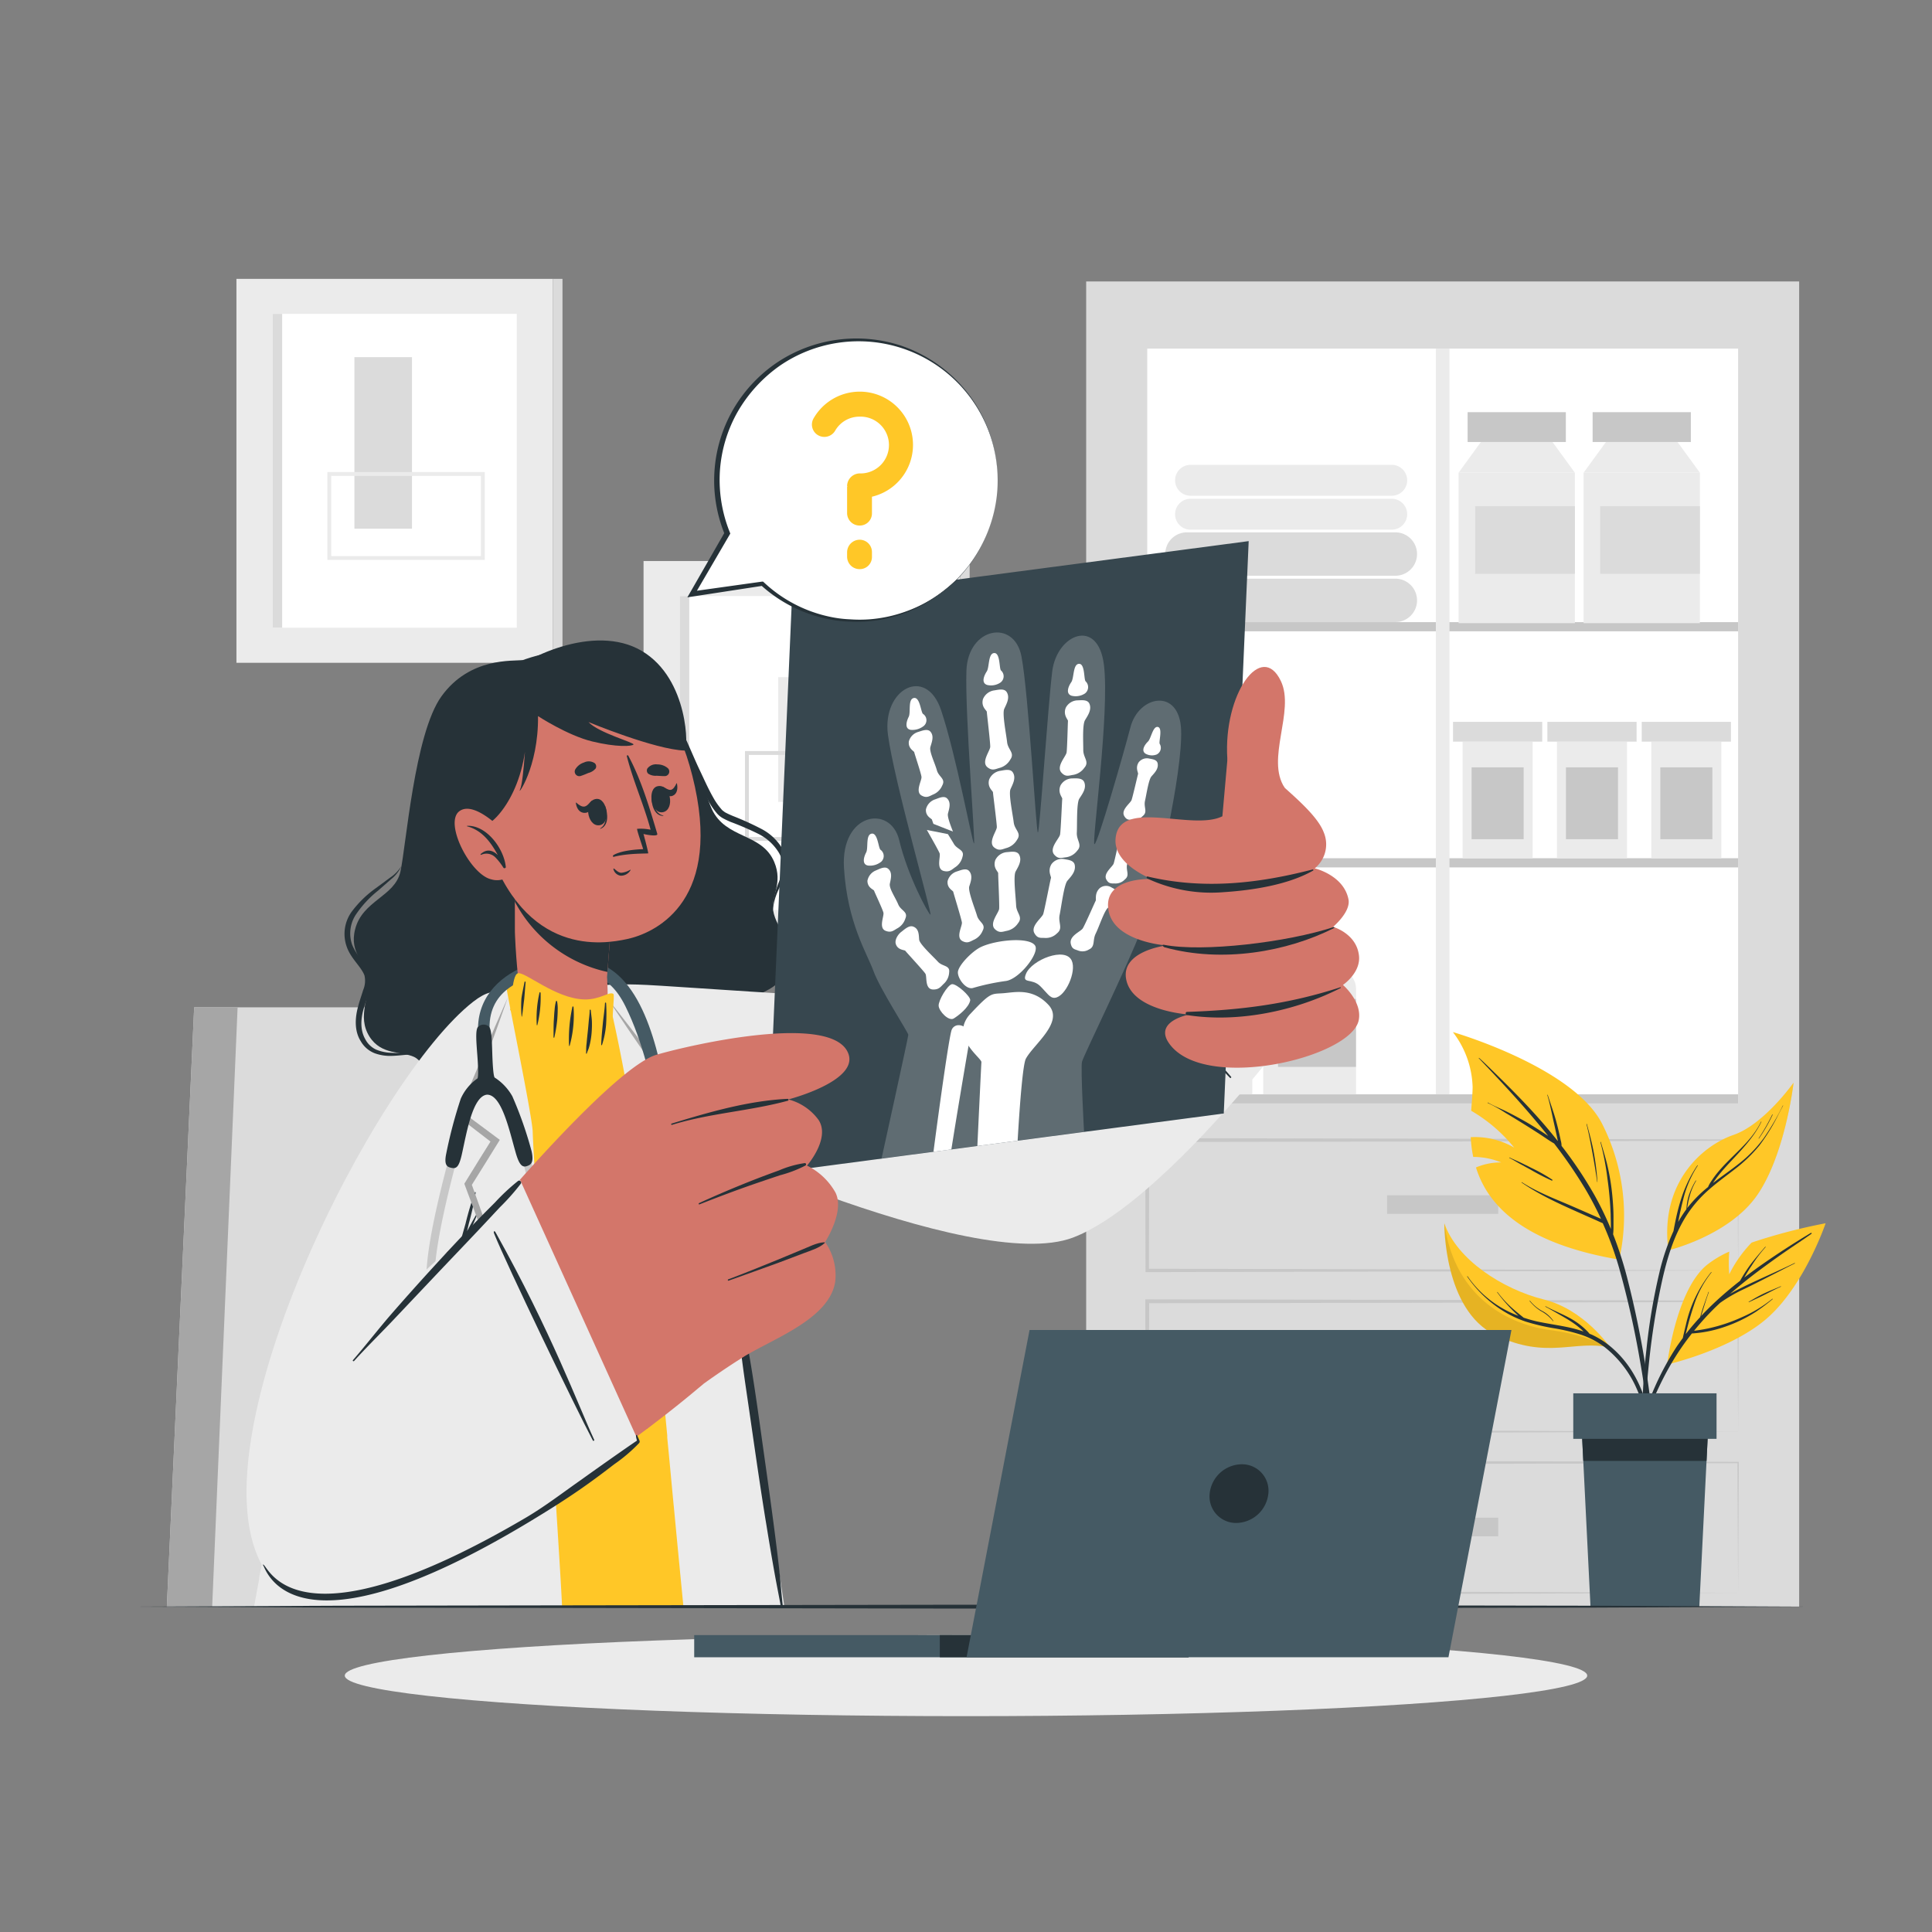 <svg xmlns="http://www.w3.org/2000/svg" viewBox="0 0 500 500"><rect x="0" y="0" width="500" height="500" fill="#808080" stroke="none"/><g id="freepik--background-complete--inject-137"><rect x="281.1" y="72.84" width="184.52" height="342.96" style="fill:#dbdbdb"></rect><rect x="296.9" y="90.22" width="152.92" height="195.36" style="fill:#fff"></rect><rect x="296.9" y="161.01" width="152.92" height="2.37" style="fill:#c7c7c7"></rect><rect x="296.9" y="222.11" width="152.92" height="2.37" style="fill:#c7c7c7"></rect><rect x="296.9" y="283.21" width="152.92" height="2.37" style="fill:#c7c7c7"></rect><rect x="371.6" y="90.22" width="3.52" height="192.99" style="fill:#ebebeb"></rect><rect x="378.53" y="191.95" width="18.12" height="30.16" transform="translate(775.17 414.05) rotate(180)" style="fill:#ebebeb"></rect><rect x="376.04" y="186.82" width="23.09" height="5.13" transform="translate(775.17 378.76) rotate(180)" style="fill:#dbdbdb"></rect><rect x="380.85" y="198.58" width="13.47" height="18.6" transform="translate(775.17 415.77) rotate(180)" style="fill:#c7c7c7"></rect><rect x="402.95" y="191.95" width="18.12" height="30.16" transform="translate(824.01 414.05) rotate(180)" style="fill:#ebebeb"></rect><rect x="400.46" y="186.82" width="23.09" height="5.13" transform="translate(824.01 378.76) rotate(180)" style="fill:#dbdbdb"></rect><rect x="405.27" y="198.58" width="13.47" height="18.6" transform="translate(824.01 415.77) rotate(180)" style="fill:#c7c7c7"></rect><rect x="427.37" y="191.95" width="18.12" height="30.16" transform="translate(872.85 414.05) rotate(180)" style="fill:#ebebeb"></rect><rect x="424.88" y="186.82" width="23.09" height="5.13" transform="translate(872.85 378.76) rotate(180)" style="fill:#dbdbdb"></rect><rect x="429.69" y="198.58" width="13.47" height="18.6" transform="translate(872.85 415.77) rotate(180)" style="fill:#c7c7c7"></rect><path d="M300.06,250.64h24a0,0,0,0,1,0,0V277.9a5.31,5.31,0,0,1-5.31,5.31h-13.4a5.31,5.31,0,0,1-5.31-5.31V250.64A0,0,0,0,1,300.06,250.64Z" transform="translate(624.13 533.85) rotate(180)" style="fill:#ebebeb"></path><rect x="305.11" y="247.42" width="13.92" height="3.32" transform="translate(624.13 498.16) rotate(180)" style="fill:#ebebeb"></rect><rect x="301.56" y="243.88" width="21.01" height="3.55" transform="translate(624.13 491.3) rotate(180)" style="fill:#dbdbdb"></rect><rect x="303.91" y="258.53" width="20.17" height="17.58" transform="translate(627.98 534.64) rotate(180)" style="fill:#c7c7c7"></rect><path d="M326.91,250.64h24a0,0,0,0,1,0,0V277.9a5.31,5.31,0,0,1-5.31,5.31h-13.4a5.31,5.31,0,0,1-5.31-5.31V250.64A0,0,0,0,1,326.91,250.64Z" transform="translate(677.83 533.85) rotate(180)" style="fill:#ebebeb"></path><rect x="331.95" y="247.42" width="13.92" height="3.32" transform="translate(677.83 498.16) rotate(180)" style="fill:#ebebeb"></rect><rect x="328.41" y="243.88" width="21.01" height="3.55" transform="translate(677.83 491.3) rotate(180)" style="fill:#dbdbdb"></rect><rect x="330.76" y="258.53" width="20.17" height="17.58" transform="translate(681.68 534.64) rotate(180)" style="fill:#c7c7c7"></rect><rect x="377.48" y="122.34" width="30.1" height="38.93" transform="translate(785.06 283.61) rotate(180)" style="fill:#ebebeb"></rect><polygon points="377.48 122.34 407.58 122.34 401.8 114.4 383.25 114.4 377.48 122.34" style="fill:#ebebeb"></polygon><rect x="379.82" y="106.68" width="25.42" height="7.72" transform="translate(785.06 221.07) rotate(180)" style="fill:#c7c7c7"></rect><rect x="381.78" y="131" width="25.8" height="17.5" transform="translate(789.35 279.5) rotate(180)" style="fill:#dbdbdb"></rect><rect x="409.83" y="122.34" width="30.1" height="38.93" transform="translate(849.76 283.61) rotate(180)" style="fill:#ebebeb"></rect><polygon points="409.83 122.34 439.93 122.34 434.15 114.4 415.61 114.4 409.83 122.34" style="fill:#ebebeb"></polygon><rect x="412.17" y="106.68" width="25.42" height="7.72" transform="translate(849.76 221.07) rotate(180)" style="fill:#c7c7c7"></rect><rect x="414.13" y="131" width="25.8" height="17.5" transform="translate(854.06 279.5) rotate(180)" style="fill:#dbdbdb"></rect><path d="M361.12,161H307.18a5.62,5.62,0,0,1-5.62-5.62h0a5.62,5.62,0,0,1,5.62-5.62h53.94a5.62,5.62,0,0,1,5.61,5.62h0A5.62,5.62,0,0,1,361.12,161Z" style="fill:#dbdbdb"></path><path d="M361.12,149H307.18a5.62,5.62,0,0,1-5.62-5.61h0a5.62,5.62,0,0,1,5.62-5.62h53.94a5.62,5.62,0,0,1,5.61,5.62h0A5.61,5.61,0,0,1,361.12,149Z" style="fill:#dbdbdb"></path><path d="M360.18,137.08H308.11a4,4,0,0,1-4-4h0a4,4,0,0,1,4-4h52.07a4,4,0,0,1,4,4h0A4,4,0,0,1,360.18,137.08Z" style="fill:#ebebeb"></path><path d="M360.18,128.3H308.11a4,4,0,0,1-4-4h0a4,4,0,0,1,4-4h52.07a4,4,0,0,1,4,4h0A4,4,0,0,1,360.18,128.3Z" style="fill:#ebebeb"></path><path d="M449.82,328.78l-76.34.28-76.58.16h-.44v-.44l-.06-33.73v-.5h.5l76.46.14,76.46.19H450v.17Zm0,0-.17-33.73.17.18-76.46.19-76.46.13.5-.5-.06,33.73-.44-.43,76.35.16Z" style="fill:#c7c7c7"></path><rect x="358.98" y="309.33" width="28.76" height="4.82" style="fill:#c7c7c7"></rect><path d="M449.82,370.5l-76.34.28-76.58.16h-.44v-.44l-.06-33.73v-.5h.5l76.46.14,76.46.19H450v.17Zm0,0-.17-33.73.17.18-76.46.19-76.46.13.5-.5-.06,33.73-.44-.43,76.35.16Z" style="fill:#c7c7c7"></path><rect x="358.98" y="351.05" width="28.76" height="4.82" style="fill:#c7c7c7"></rect><path d="M449.82,412.22l-76.34.28-76.58.16h-.44v-.44l-.06-33.73V378h.5l76.46.14,76.46.18H450v.17Zm0,0-.17-33.73.17.18-76.46.18L296.9,379l.5-.5-.06,33.73-.44-.43,76.35.16Z" style="fill:#c7c7c7"></path><rect x="358.98" y="392.77" width="28.76" height="4.82" style="fill:#c7c7c7"></rect><rect x="61.19" y="72.17" width="81.91" height="99.36" style="fill:#ebebeb"></rect><rect x="70.55" y="81.23" width="63.19" height="81.22" style="fill:#fff"></rect><rect x="70.55" y="81.23" width="2.47" height="81.22" style="fill:#dbdbdb"></rect><rect x="143.1" y="72.17" width="2.47" height="99.36" style="fill:#dbdbdb"></rect><rect x="91.72" y="92.43" width="14.9" height="44.39" style="fill:#dbdbdb"></rect><path d="M125.46,144.91H84.72V122.16h40.74Zm-39.74-1h38.74V123.16H85.72Z" style="fill:#ebebeb"></path><rect x="166.55" y="145.19" width="81.91" height="99.36" style="fill:#ebebeb"></rect><rect x="175.91" y="154.26" width="63.19" height="81.22" style="fill:#fff"></rect><rect x="175.91" y="154.26" width="2.47" height="81.22" style="fill:#dbdbdb"></rect><rect x="248.47" y="145.19" width="2.47" height="99.36" style="fill:#dbdbdb"></rect><rect x="201.39" y="175.25" width="12.77" height="32.28" style="fill:#ebebeb"></rect><path d="M228.1,217.62H192.8V194.37h35.3Zm-34.3-1h33.3V195.37H193.8Z" style="fill:#dbdbdb"></path></g><g id="freepik--Shadow--inject-137"><ellipse cx="250" cy="433.65" rx="160.77" ry="10.49" style="fill:#ebebeb"></ellipse></g><g id="freepik--Plant--inject-137"><path d="M431.46,353.14s17.07-3.87,26.43-12.49,14.58-24.07,14.58-24.07a146.73,146.73,0,0,0-19.15,5,32.65,32.65,0,0,0-5.79,8.19,38.48,38.48,0,0,1,0-5.85,25.66,25.66,0,0,0-6.08,3.69C433.65,334.43,431.46,353.14,431.46,353.14Z" style="fill:#FFC727"></path><path d="M461.81,324.09c2.33-1.61,4.7-3.16,7-4.79a.14.14,0,0,0-.15-.23c-4.39,2.63-8.73,5.44-12.93,8.38q-2.19,1.55-4.32,3.18l.3-.5c.51-.86,1-1.7,1.59-2.54a35.74,35.74,0,0,1,3.63-4.84c.05-.06,0-.14-.09-.08-1.32,1.53-2.65,3.05-3.87,4.67q-.86,1.17-1.62,2.4c-.26.42-.52.85-.77,1.29l-.25.44c-2.21,1.73-4.36,3.54-6.41,5.45q-1.9,1.77-3.67,3.66c.66-2.06,1.24-4.15,2-6.19,0-.07-.08-.1-.11,0-.74,2.13-1.56,4.27-2.13,6.47-1.31,1.41-2.56,2.87-3.74,4.4l.06-.28c.2-.81.4-1.61.61-2.41.42-1.54.87-3.08,1.39-4.59a26.73,26.73,0,0,1,4.59-8.66c.05-.06,0-.14-.08-.08a33.27,33.27,0,0,0-6.54,13.65c-.18.73-.36,1.46-.52,2.19-.09.39-.19.78-.26,1.18-.51.7-1,1.4-1.51,2.12a74.13,74.13,0,0,0-7.22,14.17,164.35,164.35,0,0,0-5.47,17.06c0,.11.14.15.17,0,3.34-10,6.75-20.12,12.47-29.05,1.21-1.89,2.51-3.7,3.9-5.46a31.76,31.76,0,0,0,8.3-1.65,36.72,36.72,0,0,0,8.32-4,51.14,51.14,0,0,0,4.26-3.22.06.06,0,1,0-.07-.09,34,34,0,0,1-7.82,4.73,42.42,42.42,0,0,1-8.62,2.89c-1.26.28-2.53.48-3.81.65a71.61,71.61,0,0,1,5-5.57c.58-.58,1.17-1.13,1.77-1.68a39.48,39.48,0,0,1,6.31-3.62c2.79-1.35,5.55-2.78,8.32-4.19,1.56-.8,3.11-1.61,4.69-2.38.06,0,0-.13-.07-.1-2.8,1.36-5.65,2.62-8.48,3.92-2.67,1.22-5.37,2.45-7.92,3.89l-.33.19c2.32-2,4.71-3.93,7.16-5.78C457.18,327.38,459.48,325.7,461.81,324.09Z" style="fill:#263238"></path><path d="M460.84,332.89c-1.39.61-2.8,1.15-4.18,1.79s-2.75,1.44-4.09,2.23a.05.05,0,0,0,.05.09c1.37-.65,2.74-1.26,4.09-1.94s2.75-1.44,4.16-2.06C460.94,333,460.91,332.86,460.84,332.89Z" style="fill:#263238"></path><path d="M376,267.1a24.38,24.38,0,0,1,5.11,14.18c0,1.53-.19,3.67-.37,6.18A40.45,40.45,0,0,1,391.87,297a20.24,20.24,0,0,0-11.25-2.7,33.24,33.24,0,0,0,.65,5.11,19.14,19.14,0,0,1,7.24,1.43,16.06,16.06,0,0,0-6.53,1.3c3,9.68,12.09,19.62,37.07,23.85a52.42,52.42,0,0,0-4.42-35.15C407.14,276.09,376,267.1,376,267.1Z" style="fill:#FFC727"></path><path d="M427.7,367.4q-.66-6.21-1.62-12.37a248.41,248.41,0,0,0-5-24.46,97.78,97.78,0,0,0-3.61-11.14,16.64,16.64,0,0,0,.1-2c0-.8,0-1.6,0-2.4,0-1.6-.09-3.19-.23-4.79a58.3,58.3,0,0,0-1.53-9.37c-.46-1.77-1-3.53-1.51-5.29a.06.06,0,0,0-.12,0A67.37,67.37,0,0,1,416,305a89.28,89.28,0,0,1,.84,9.38c0,.86.05,1.72.05,2.58,0,.36,0,.73,0,1.1a81.09,81.09,0,0,0-4.21-8.71,106.4,106.4,0,0,0-8.55-12.8,5,5,0,0,0-.21-1.39c-.11-.56-.24-1.12-.36-1.67-.26-1.15-.54-2.28-.85-3.41-.62-2.26-1.44-4.45-2.15-6.68a.06.06,0,1,0-.11,0c.66,2.21,1.1,4.5,1.6,6.76.25,1.11.5,2.23.74,3.34l.36,1.67s0,.09,0,.13q-1.51-1.91-3.09-3.77c-4.77-5.59-10-10.75-15.27-15.87-.64-.63-1.31-1.25-2-1.87-.06,0-.14,0-.08.08,5,5.25,10,10.56,14.67,16.12,1.12,1.32,2.21,2.65,3.29,4-.57-.39-1.14-.76-1.7-1.13-1.46-.95-2.93-1.88-4.44-2.73s-3.05-1.68-4.6-2.45-3.32-1.44-4.86-2.34c-.07,0-.13.08-.06.1A36.93,36.93,0,0,1,389.6,288c1.52.9,3,1.81,4.53,2.76s2.94,1.85,4.4,2.79c1.22.79,2.41,1.66,3.67,2.38a120.22,120.22,0,0,1,8,11.65,85.12,85.12,0,0,1,4.13,7.85l-.89-.39-2.29-1-4.42-1.93c-2.8-1.21-5.65-2.33-8.39-3.67a38.54,38.54,0,0,1-4.49-2.49c-.06,0-.12.06-.05.1,5.12,3.53,10.86,6,16.53,8.53l2.46,1.09c.67.29,1.35.63,2,.89a86,86,0,0,1,4.23,11.58,234.84,234.84,0,0,1,5.43,24.16c1.44,8.16,2.4,16.37,3.15,24.62.1,1,.19,2.06.31,3.09a.33.33,0,0,0,.65,0C428.56,375.75,428.13,371.56,427.7,367.4Z" style="fill:#263238"></path><path d="M412.5,298.41c-.46-2.54-1.14-5-1.82-7.51,0-.07-.13,0-.11,0,.63,2.44,1.08,4.93,1.54,7.4s.88,5.06,1.24,7.61c0,0,.07,0,.07,0A68.47,68.47,0,0,0,412.5,298.41Z" style="fill:#263238"></path><path d="M401.73,305.3a44.49,44.49,0,0,0-5.43-3.06c-.91-.47-1.83-.91-2.75-1.36s-1.94-.85-2.89-1.32c-.06,0-.12.07-.05.1.91.46,1.78,1,2.67,1.5l2.78,1.52a61.71,61.71,0,0,0,5.54,2.86A.14.14,0,0,0,401.73,305.3Z" style="fill:#263238"></path><path d="M431.77,323.57s15.79-3.77,23.05-14.37c6.93-10.12,9.16-27.38,9.34-28.89-.28,1.39-3.54,16.47-14.3,23.49C441.63,309.18,433.67,313.61,431.77,323.57Z" style="fill:#263238;opacity:0.1"></path><path d="M446.35,296.27a20.22,20.22,0,0,0-5.83,9.6s0,.05.05,0a23.66,23.66,0,0,1,5.85-9.52C446.48,296.31,446.4,296.22,446.35,296.27Z" style="fill:#263238"></path><path d="M431.77,323.57s15.79-3.77,23.05-14.37c6.93-10.12,9.16-27.38,9.34-28.89a.54.54,0,0,0,0-.11s-7.57,10.77-15.54,13.52S429.48,306,431.77,323.57Z" style="fill:#FFC727"></path><path d="M461.38,286.14a64.55,64.55,0,0,1-4.88,8.35,33.51,33.51,0,0,1-6.5,6.69c-2.15,1.7-4.42,3.25-6.59,4.92a.56.56,0,0,1,0-.08c.41-.61.84-1.19,1.29-1.77.91-1.15,1.9-2.25,2.89-3.32,2-2.13,4-4.22,5.73-6.53a24.54,24.54,0,0,0,2.53-4.08c0-.07-.08-.1-.11,0-2.56,5.34-7.68,8.76-11.33,13.27a23.62,23.62,0,0,0-1.46,2,8.46,8.46,0,0,0-.91,1.61,33.08,33.08,0,0,0-5.39,5.45,21.18,21.18,0,0,1,.64-3.07,15.41,15.41,0,0,1,1.67-4c0-.06-.06-.13-.1-.06a18.6,18.6,0,0,0-1.84,4,13.82,13.82,0,0,0-.57,3.41h0a32.33,32.33,0,0,0-2.14,3.32c.07-.34.13-.67.2-1,.31-1.57.66-3.14,1.07-4.7a28.31,28.31,0,0,1,3.8-8.9c0-.06-.06-.12-.1-.06a33.87,33.87,0,0,0-4.21,8.71c-.5,1.55-.91,3.12-1.26,4.71q-.25,1.17-.48,2.34c-.08.41-.16.82-.23,1.24a56.58,56.58,0,0,0-3.64,10.71,156.78,156.78,0,0,0-3.37,20A165.24,165.24,0,0,0,425,370.4c0,.89.06,1.78.11,2.67,0,.23.36.26.37,0,.15-3.51.25-7,.45-10.52s.52-7,.89-10.5a187.89,187.89,0,0,1,3.29-20.42c1.28-5.78,3-11.59,6.1-16.65a31.39,31.39,0,0,1,5.7-6.78c2.22-2,4.64-3.73,7-5.57a38,38,0,0,0,6.4-6.15,50.9,50.9,0,0,0,5-8.15c.37-.72.75-1.43,1.13-2.15C461.51,286.14,461.41,286.07,461.38,286.14Z" style="fill:#263238"></path><path d="M458.65,288.46a52.77,52.77,0,0,1-3.52,6.15c0,.05,0,.09.08.05a42.89,42.89,0,0,0,3.55-6.17C458.8,288.43,458.69,288.39,458.65,288.46Z" style="fill:#263238"></path><path d="M373.79,316.58S373.54,339,387,345.51s20.62,1.09,29.74,3.26h0c-.35-.54-6.86-9.9-17.22-12.47C388.82,333.63,377,325.94,373.79,316.58Z" style="fill:#FFC727"></path><path d="M373.79,316.58S373.54,339,387,345.51s20.62,1.09,29.74,3.26h0a50.64,50.64,0,0,0-15.26-4.51C393,343.24,376.79,337.72,373.79,316.58Z" style="opacity:0.1"></path><path d="M417.59,349.17a22.25,22.25,0,0,0-5.34-3.62c-.28-.14-.58-.25-.87-.37l-.45-.52c-.41-.42-.83-.82-1.27-1.2a19.31,19.31,0,0,0-2.7-1.95c-2.22-1.3-4.66-2.22-6.93-3.43a.06.06,0,1,0-.06.1c1.12.58,2.21,1.23,3.31,1.86s2.15,1.22,3.18,1.89a22.46,22.46,0,0,1,2.66,2c.24.2.46.43.69.66a35.3,35.3,0,0,0-4.54-1.21c-2.46-.5-4.94-.85-7.39-1.37a35.19,35.19,0,0,1-3.56-1c-1.12-.9-2.23-1.79-3.29-2.76a27.57,27.57,0,0,1-3.47-3.85c0-.06-.14,0-.09.06a40.55,40.55,0,0,0,5.5,6.07c-.58-.22-1.15-.45-1.72-.71a27.71,27.71,0,0,1-11.44-9.51c0-.07-.14,0-.1.06a31.49,31.49,0,0,0,9.26,8.88,28,28,0,0,0,5.85,2.77,54.34,54.34,0,0,0,7.26,1.72,49.79,49.79,0,0,1,7.12,1.69,21.4,21.4,0,0,1,6,3.14,27.88,27.88,0,0,1,8,10A50.29,50.29,0,0,1,427.64,375c0,.24.4.24.38,0C427.39,365.54,424.87,355.72,417.59,349.17Z" style="fill:#263238"></path><path d="M402,341.85a7.74,7.74,0,0,0-2.76-2.51,10.23,10.23,0,0,1-3.28-2.71c0-.06-.14,0-.1.06a11.24,11.24,0,0,0,2.9,2.6,10.09,10.09,0,0,1,3.16,2.61C402,342,402.05,341.9,402,341.85Z" style="fill:#263238"></path><polygon points="409.14 365.74 409.75 378.08 411.62 415.8 439.78 415.8 441.65 378.08 442.26 365.74 409.14 365.74" style="fill:#455a64"></polygon><polygon points="409.14 365.74 409.75 378.08 441.65 378.08 442.26 365.74 409.14 365.74" style="fill:#263238"></polygon><rect x="407.16" y="360.58" width="37.08" height="11.78" transform="translate(851.4 732.95) rotate(180)" style="fill:#455a64"></rect></g><g id="freepik--Chair--inject-137"><polygon points="43.18 415.82 176.94 415.82 150.27 260.69 50.25 260.69 43.18 415.82" style="fill:#dbdbdb"></polygon><polygon points="43.18 415.82 54.91 415.82 61.49 260.69 50.25 260.69 43.18 415.82" style="fill:#a6a6a6"></polygon></g><g id="freepik--Character--inject-137"><path d="M135.38,170.81c-2.56.36-13.77-.83-21.14,9.41-7,9.7-9.17,39-10.62,45.4s-9.81,7.43-11.71,14.86c-1.64,6.39,3,8.69,3.55,13.36.4,3.62-3.2,9.09.16,14.43,3.06,4.85,8.34,3.76,11.55,5.26s5.27,8.88,11.21,10.82,11.11-3.51,14.25-3.51,7,9.6,17.18,8.66,13.11-9.64,17.33-11.38,14.85,1.09,19.65-4.23,5.56-12.4,7.72-15,6.72-2.24,9.38-8.28-3-9.8-3.8-15c-.59-3.63,2.61-7,.29-12.52-3.19-7.6-12.51-5.88-16.15-13.68-2.85-6.12-8.88-32.77-25.08-39.2C148,165.76,135.38,170.81,135.38,170.81Z" style="fill:#263238"></path><path d="M103.91,224.08a9.11,9.11,0,0,1-2.7,3.46l-3.31,2.91a27.71,27.71,0,0,0-5.83,6.29,8.85,8.85,0,0,0-.92,7.79,13.55,13.55,0,0,0,2.18,3.53,15.63,15.63,0,0,1,2.57,3.86,7.62,7.62,0,0,1-.37,4.82c-.47,1.43-1,2.79-1.37,4.16-.8,2.71-1,5.6.35,8a6,6,0,0,0,2.82,2.73,11.16,11.16,0,0,0,4.1.84c1.44.09,2.9,0,4.38,0a7.45,7.45,0,0,1,4.28.93,7.74,7.74,0,0,0-4.26-.48c-1.46.11-2.92.3-4.41.34a11.68,11.68,0,0,1-4.5-.7,7.12,7.12,0,0,1-3.54-3.07c-1.75-2.73-1.48-6.22-.69-9.05.38-1.46.89-2.86,1.3-4.23a6.12,6.12,0,0,0,.33-3.78c-.9-2.33-3.56-4.4-4.59-7.43a9.84,9.84,0,0,1,1.25-9,28,28,0,0,1,6.41-6.23l3.54-2.62A9.86,9.86,0,0,0,103.91,224.08Z" style="fill:#263238"></path><path d="M174.22,185.12c2.84,4.46,4.62,9.46,6.86,14.18,1.13,2.36,2.17,4.76,3.45,7a17.32,17.32,0,0,0,2.13,3.08,2.48,2.48,0,0,0,.61.57,3.11,3.11,0,0,0,.71.45c.55.29,1.14.54,1.73.79a76,76,0,0,1,7.24,3.28,13.52,13.52,0,0,1,5.83,5.72,8.28,8.28,0,0,1,.85,4.1,10.64,10.64,0,0,1-1.16,3.92c-1.2,2.35-2.33,4.7-2.38,7.38-.35-2.66.69-5.3,1.63-7.7a10,10,0,0,0,.85-3.64,7.14,7.14,0,0,0-.94-3.47,13,13,0,0,0-5.42-5,76.33,76.33,0,0,0-7.16-3.08c-.61-.27-1.22-.55-1.83-.87a5.87,5.87,0,0,1-1.74-1.4A18.51,18.51,0,0,1,183.2,207a63.36,63.36,0,0,1-3.3-7.23l-2.79-7.38A64.93,64.93,0,0,0,174.22,185.12Z" style="fill:#263238"></path><path d="M197,257.07c-1.11,1.52-1.24,3.48-1.64,5.29s-.76,3.69-1.23,5.53a28,28,0,0,1-1.92,5.44A12.4,12.4,0,0,1,188.5,278c-3.56,2.32-7.81,2.09-11.49,1.46-1.87-.33-3.7-.76-5.54-1a11.67,11.67,0,0,0-5.51.08,10.81,10.81,0,0,1,5.6-.9c1.9.13,3.77.41,5.62.58,3.64.35,7.52.37,10.36-1.56a11.14,11.14,0,0,0,3.26-4,34.08,34.08,0,0,0,2.1-5.08c.61-1.76,1.12-3.57,1.66-5.37.3-.9.6-1.8.94-2.69A5.39,5.39,0,0,1,197,257.07Z" style="fill:#263238"></path><path d="M170.08,285.67c21.58,10.63,96.27,40.53,117.14,28.67,13.69-7.78,56-53.74,54.16-71.85-.8-7.88-36.5-35.92-41.49-29.07s-37.74,45-43.48,47.78-75.18-6-96.71-4.32C122.59,259.74,158.46,280,170.08,285.67Z" style="fill:#d3766a"></path><path d="M283.73,223.58l45.78,49.15s-30.71,39.57-51.84,47.56C252,330,171.48,292.57,159,285.75c-20.41-11.19-27-22.78-15.65-28.05,4.38-2.08,11.49-3.18,21.57-2.9,10.53.26,74.32,5.79,90.8,3.15C265,256.47,283.73,223.58,283.73,223.58Z" style="fill:#ebebeb"></path><path d="M318.32,278.94c-7-7.06-34.51-37-40-43.87-.38-.47-.17-.83.29-.39,21.44,20.66,33.5,36.7,40,44C318.75,278.83,318.49,279.12,318.32,278.94Z" style="fill:#263238"></path><path d="M202.09,415.8s-131.34,0-131.89,0c0,0,.4-3.08,1.17-7.08,0-.14,0-.27.08-.41s0-.05,0-.08c.11-.58.23-1.19.35-1.84.44-2.23,1-4.83,1.55-7.76,2.09-10.26,5.15-24.45,9-39.91.4-1.63.82-3.27,1.24-4.92.86-3.37,1.76-6.79,2.69-10.23.15-.53.29-1.06.44-1.59,0-.16.09-.32.13-.48.15-.53.29-1.06.44-1.6,6.43-23.18,14.36-46.81,23.23-62.85a67.87,67.87,0,0,1,9-13,43.38,43.38,0,0,1,4.79-4.51c.47-.37.93-.73,1.39-1.07s1-.68,1.43-1a31.41,31.41,0,0,1,4-2.27,26.3,26.3,0,0,1,3.07-1.24c.75-.26,1.5-.47,2.24-.65a24.08,24.08,0,0,1,16.76,1.91,28.41,28.41,0,0,1,3.29,2c.25.18.5.36.74.55h0a29.67,29.67,0,0,1,3.24,2.84l0,0,.3.32v0c.57.65,1.59,1.92,2.93,3.66,1.74,2.25,4,5.31,6.61,8.86q1.38,1.89,2.84,3.95l.26.37c.28.38.55.77.82,1.16,1.58,2.23,3.2,4.58,4.82,7,1.23,1.81,2.46,3.66,3.67,5.52,1.65,2.52,3.26,5.06,4.79,7.57a123.46,123.46,0,0,1,9.07,17.26,33.29,33.29,0,0,1,1.36,4.11,3.24,3.24,0,0,1,.09.4c0,.12.06.25.09.37a29,29,0,0,1,.57,5.86h0a39,39,0,0,1-.83,7.79l-.09.45A59.35,59.35,0,0,1,192.94,349a.25.25,0,0,0,0,.07l-.35.69c-.37.69-.59,1.07-.59,1.07l0,.13.2,1.35,2.48,17,3.63,25Z" style="fill:#FFC727"></path><path d="M65.75,415.8c.44-2.4.88-4.8,1.33-7.17,0-.06,0-.13,0-.19l0-.17c.11-.59.22-1.18.34-1.77C70.2,392.24,73,378.57,76,366.05h0c.35-1.53.71-3.05,1.07-4.54,1.33-5.51,2.67-10.77,4-15.73.06-.2.11-.4.17-.6.11-.41.22-.82.34-1.22.17-.64.35-1.27.53-1.89,1.74-6.11,3.5-11.71,5.27-16.69,8.25-23.17,16-38.71,22.58-49.12,5.08-8,9.5-13,13-16.11a33.08,33.08,0,0,1,3.1-2.49l.25-.17c3.11-2.14,4.87-2.37,4.87-2.37v.08c0,.14,0,.45,0,.93,0,1,6.59,32.87,6.68,36.76.2,8.64,7.5,116.6,7.59,122.92C145.45,415.82,65.75,415.8,65.75,415.8Z" style="fill:#ebebeb"></path><path d="M203,415.8H176.85c0-.07,0-.15,0-.22-.85-8.71-1.68-17.34-2.48-25.81-.06-.54-.11-1.07-.16-1.61-.52-5.44-1-10.82-1.53-16.09,0-.19,0-.38,0-.57-.68-7.15-1.34-14.12-2-20.86q0-.31-.06-.63c-.68-7.22-1.33-14.16-1.94-20.76,0-.14,0-.27,0-.41l0-.36c-.59-6.28-1.26-12.27-2-17.92-1.06-8.35-2.2-15.95-3.32-22.62q-.48-2.88-.95-5.52c-.06-.33-.12-.65-.17-1-2.14-11.89-4-19.91-4.67-22.67h0c-.11-.47-.19-.78-.23-.94a.84.84,0,0,1,0-.1v0h0a14.35,14.35,0,0,1,3.24,2.86l0,0,.3.32v0c.82.89,1.72,1.93,2.71,3.11,2,2.34,4.2,5.21,6.59,8.43q1.76,2.36,3.59,4.92l.32.44.86,1.22c2.52,3.57,5.09,7.37,7.57,11.19l.92,1.45c1.61,2.51,3.16,5,4.62,7.49a118.88,118.88,0,0,1,8.7,17.11,31.2,31.2,0,0,1,1.29,4.08,3.24,3.24,0,0,1,.09.4c0,.22.09.43.13.64a36.62,36.62,0,0,1,.53,5.59h0a39.62,39.62,0,0,1-.62,7.82h0c0,.2-.07.4-.1.59A43.5,43.5,0,0,1,192.94,349a.25.25,0,0,0,0,.07l-.37.58,0,.11.21,1.33.19,1.22,2.56,16.15,6.32,39.77Z" style="fill:#ebebeb"></path><path d="M202.61,415.8h-.52c-.53-2.91-1.12-5.8-1.64-8.71-.76-4.25-1.47-8.5-2.16-12.77-.06-.34-.11-.69-.17-1-1.28-7.93-2.43-15.88-3.58-23.83l-.6-4.15c-.62-4.33-1.29-8.67-1.85-13-.06-.45-.12-.91-.17-1.36l-.18-1.49c-.06-.58,2.32-4.35,3-5.79a37.69,37.69,0,0,0,2.3-6.07c.23-.81.44-1.63.6-2.46a3.4,3.4,0,0,0,.07-.34,33.29,33.29,0,0,0,.44-10.25,37.43,37.43,0,0,0-2-8.4c-2-5.66-5.16-10.94-8.33-16l-.87-1.38c-1.59-2.53-3.2-5.05-4.8-7.57-1.06-1.68-2.11-3.36-3.15-5.06a.14.14,0,0,1,.09-.2.1.1,0,0,1,.13,0q1.62,2.13,3.23,4.29l1.14,1.54q2.14,2.93,4.27,5.86c-.73-1.64-1.45-3.29-2.13-5-.2-.46-.38-.93-.57-1.4-.1-.24.25-.45.36-.2.3.62.59,1.25.87,1.88,1,2.15,1.88,4.33,2.78,6.51l.21.3a81.61,81.61,0,0,1,6.5,10.8,47.14,47.14,0,0,1,2.54,6.3A36.74,36.74,0,0,1,199.83,335c-.1.59-.23,1.18-.37,1.77a.74.74,0,0,1,0,.14,33,33,0,0,1-2.58,7c-.78,1.55-3.29,4.91-3.29,5l.42,2.39c.05.28.09.57.14.85.85,5,1.59,10.09,2.31,15.14.44,3.12.87,6.24,1.31,9.35,1.31,9.36,2.64,18.71,3.73,28.1.13,1.13.25,2.26.37,3.39C202.09,410.75,202.33,413.28,202.61,415.8Z" style="fill:#263238"></path><path d="M157.48,258.76q4.64,7,9.42,13.95c3.22,4.59,6.37,9.24,9.64,13.79l.07-1.09-7.87,8.25-.65.68.69.67c3.31,3.21,6.69,6.36,10.05,9.52l-.28-.82c-1.22,8.55-2.53,17.08-3.62,25.65s-2.23,17.13-3.18,25.72c1.63-8.49,3.12-17,4.54-25.51s2.76-17.05,4.11-25.58l.08-.48-.36-.34c-3.33-3.19-6.64-6.4-10-9.55l0,1.35,7.72-8.39.48-.52-.41-.57c-3.31-4.53-6.75-9-10.12-13.44S161,263.16,157.48,258.76Z" style="fill:#a6a6a6"></path><path d="M106.1,279.86c-32.75,46.27-53.3,115.27-33.19,128,13.36,8.44,41.07-68,40.13-67.62-2,.82,5.25-25.44,14.24-57.3C137.31,247.38,124.81,253.41,106.1,279.86Z" style="fill:#d3766a"></path><path d="M122.47,259.24C97.13,279,50.36,371.35,67.48,404.46c13.88,26.84,49.14-64.54,48.24-65.62s8.85-36.22,12.83-50.52S136,248.73,122.47,259.24Z" style="fill:#ebebeb"></path><path d="M123.72,313.52c-.85,1.47-1.69,2.93-2.48,4.44-.14.28-.27.57-.41.85.18-.75.35-1.5.53-2.25a77.59,77.59,0,0,0,1.75-7.94.11.11,0,0,0-.21-.05,79.71,79.71,0,0,0-2.42,8.11c-.75,2.65-1.51,5.3-2.2,8s-1.43,5.34-2.08,8a59,59,0,0,0-1.64,8,.14.14,0,0,0,.26.06,59,59,0,0,0,2.53-8.07c.72-2.66,1.38-5.34,2.07-8,.29-1.11.56-2.24.83-3.36l.42-.79c.4-.72.76-1.47,1.11-2.21.72-1.55,1.38-3.11,2-4.69C123.83,313.52,123.75,313.48,123.72,313.52Z" style="fill:#263238"></path><path d="M131.44,258.11q-2.7,7.75-5.56,15.45c-1.93,5.11-3.78,10.26-5.78,15.34l-.29-1,8.81,6.55.73.54-.48.79c-2.31,3.78-4.68,7.51-7,11.25l.08-.86c2.88,8.12,5.85,16.21,8.62,24.38s5.6,16.32,8.25,24.53q-4.86-12-9.43-24.07c-3.12-8-6-16.13-9.06-24.21l-.16-.45.25-.41c2.32-3.76,4.63-7.54,7-11.27l.25,1.33-8.71-6.71-.54-.42.25-.63c2-5.07,4.2-10.07,6.29-15.1S129.22,263.08,131.44,258.11Z" style="fill:#a6a6a6"></path><path d="M126.73,267c-.69-10.32,7.74-14,15.47-15,9.17-1.24,15.27-.46,19.66,8.43,4.62,9.37,7,20.25,8.84,30.51.34,1.91,3.33,1.44,3-.48-2.08-11.82-5.06-33.86-16.82-40.3-10.82-5.92-34.29-.13-33.13,17.37.13,1.94,3.11,1.45,3-.48Z" style="fill:#455a64"></path><path d="M180,295.2a6.94,6.94,0,1,1-7.95-5.75A6.95,6.95,0,0,1,180,295.2Z" style="fill:#263238"></path><path d="M177.22,295.64a4.18,4.18,0,1,1-4.78-3.47A4.18,4.18,0,0,1,177.22,295.64Z" style="fill:#ebebeb"></path><path d="M137.16,299.38c7.59,29,6.4,36.11,4,39.44a19.21,19.21,0,0,1-6.82,5.49l-.87-1.92.44,1-.44-1a17.43,17.43,0,0,0,6-4.8c1.75-2.41,3.2-8.94-4.31-37.67Z" style="fill:#c7c7c7"></path><rect x="131.3" y="339.86" width="4.49" height="7.29" rx="1.11" transform="translate(-102.8 626.29) rotate(-118.87)" style="fill:#263238"></rect><path d="M118.23,300.07c-5.8,21.86-7.21,33.82-4.45,37.66a17.13,17.13,0,0,0,6,4.82l-.88,1.92a19.36,19.36,0,0,1-6.8-5.51c-3.29-4.57-2.1-16,4.12-39.43Z" style="fill:#c7c7c7"></path><path d="M118.53,340h2.26a1.11,1.11,0,0,1,1.11,1.11v5.07a1.12,1.12,0,0,1-1.12,1.12h-2.26a1.11,1.11,0,0,1-1.11-1.11v-5.07A1.11,1.11,0,0,1,118.53,340Z" transform="translate(-238.86 281.29) rotate(-60.93)" style="fill:#263238"></path><path d="M115.47,298.62a120,120,0,0,1,3.78-14.29,12.65,12.65,0,0,1,4.23-5.17c.42,0,.25-3.73,0-6.74-.19-2.65-.46-5.74.17-6.59a2.07,2.07,0,0,1,2.89-.14c.73.78.76,3.88.85,6.54.09,3,.29,6.7.71,6.69a13.81,13.81,0,0,1,4.49,4.79,99.11,99.11,0,0,1,5,14.28c.67,3.11-.35,3.49-1.24,3.8-1.26.43-2.06-.44-3-3.88-1.56-5.45-3.52-14.63-7.31-14.61h0c-3.77.37-5.31,10.09-6.53,15.5-.77,3.39-1.48,3.72-2.78,3.42C115.8,302,114.86,301.62,115.47,298.62Z" style="fill:#263238"></path><polygon points="204.92 155.63 198.48 303.76 316.71 288.17 323.16 140.04 204.92 155.63" style="fill:#37474f"></polygon><path d="M218.42,224.6c.87,14.31,6,22.17,7.65,26.75s9,15.88,9,16.46-6.92,32-6.92,32l52.4-6.91s-.92-16.54-.53-18.12,11.66-24.49,15.46-34.44,10.65-40.59,10.19-51.49-11-8.94-13.13-.58c-1.72,6.62-8.54,30.38-9.3,30.2s4-34.11,2.45-46.44-12.21-7.91-13.38,1.76-3.25,41.74-3.71,41.66-2.39-35.87-4.25-45.59-13.83-7.58-14.24,3.69,2.41,45.08,1.95,44.76-4.6-22.85-8.5-34.5-15.33-5.47-13.76,6.36,11.52,46.65,11,46.54-5.88-10-8.09-19.28S217.54,210.28,218.42,224.6Z" style="fill:#fff;opacity:0.2"></path><path d="M245.64,251.63c.25-1.86-1.75-1.46-2.91-2.74s-4.74-4.54-4.85-5.7,0-2.83-1.55-3.39c-1.09-.41-2.29.78-3.09,1.38s-1.73,2-1.42,3.08c.49,1.68,2.32,1.55,2.48,1.81s4.72,5.17,5.19,5.92-.21,4,1.95,4.09c1.47.05,1.93-.6,2.73-1.41A4.25,4.25,0,0,0,245.64,251.63Z" style="fill:#fff"></path><path d="M254.32,240.84c.91-1.74-1-2.15-1.47-3.88-.57-1.91-2.38-6.38-2-7.57s1-2.82-.07-4c-.78-.83-2.25-.13-3.17.15a3.53,3.53,0,0,0-2.37,2.49c-.21,1.85,1.41,2.45,1.46,2.77s2.12,7,2.24,7.93-1.68,3.9.15,4.83c1.24.64,1.88.18,2.87-.31A4.39,4.39,0,0,0,254.32,240.84Z" style="fill:#fff"></path><path d="M263.47,238.92c1.34-1.65-.42-2.58-.5-4.6-.09-2.23-.77-7.57-.13-8.77s1.72-2.79.93-4.33c-.57-1.12-2.21-.75-3.19-.69a3.65,3.65,0,0,0-3,2.07c-.68,2,.79,3,.75,3.4s.36,8.17.25,9.21-2.66,3.79-1.07,5.28c1.08,1,1.83.69,2.94.43A4.53,4.53,0,0,0,263.47,238.92Z" style="fill:#fff"></path><path d="M239.63,209.48c-.13,1.84,1.53,2.37,1.58,2.68,0,.07.15.47.35,1.05l5.07,2c-.74-1.86-1.49-3.89-1.3-4.65.29-1.2.91-2.84-.24-3.94-.82-.79-2.27,0-3.18.29A3.56,3.56,0,0,0,239.63,209.48Z" style="fill:#fff"></path><path d="M244.25,225.41c1.39.33,1.94-.23,2.85-.9a4.44,4.44,0,0,0,2-2.79c.58-1.84-1.4-1.84-2.26-3.36-.35-.62-.93-1.53-1.52-2.49l-5.45-1.08c1,1.77,3.08,5.41,3.31,6.07C243.46,221.72,242.22,224.9,244.25,225.41Z" style="fill:#fff"></path><path d="M263.22,217.32c1.23-1.73-.63-2.5-.87-4.48-.26-2.18-1.37-7.37-.83-8.61s1.52-2.88.6-4.33c-.66-1.05-2.29-.55-3.28-.41a3.73,3.73,0,0,0-2.86,2.29c-.52,2,1,2.92,1,3.27s1,8,1,9-2.38,3.95-.66,5.29c1.18.91,1.91.52,3,.17A4.62,4.62,0,0,0,263.22,217.32Z" style="fill:#fff"></path><path d="M243.86,203.26c.94-1.73-.92-2.17-1.4-3.92-.54-1.93-2-4.82-1.68-6s1.06-2.81,0-4c-.77-.85-2.25-.18-3.16.09a3.5,3.5,0,0,0-2.41,2.45c-.24,1.86,1.36,2.49,1.4,2.81s1.77,5.44,1.87,6.37-1.74,3.89.07,4.85c1.23.66,1.87.21,2.86-.26A4.34,4.34,0,0,0,243.86,203.26Z" style="fill:#fff"></path><path d="M261.46,196.58c1.24-1.72-.6-2.52-.82-4.5-.25-2.19-1.3-7.39-.74-8.63s1.54-2.87.64-4.33c-.66-1.06-2.29-.58-3.28-.44a3.7,3.7,0,0,0-2.87,2.26c-.55,2,1,2.93,1,3.29s.92,8,.88,9.05-2.41,3.93-.71,5.29c1.17.93,1.9.54,3,.2A4.55,4.55,0,0,0,261.46,196.58Z" style="fill:#fff"></path><path d="M273.56,241.54c1.63-1.31.25-2.71.67-4.76.46-2.25,1.14-7.79,2-8.83s2.25-2.35,1.91-4.1c-.25-1.27-1.85-1.33-2.77-1.52a3.33,3.33,0,0,0-3.24,1.3c-1.1,1.79,0,3.26-.14,3.61s-1.67,8.29-2,9.3-3.36,3.12-2.27,5c.75,1.31,1.51,1.17,2.6,1.19A4.05,4.05,0,0,0,273.56,241.54Z" style="fill:#fff"></path><path d="M278.76,220.18c1.45-1.53-.18-2.63-.08-4.67.11-2.24-.09-7.66.64-8.81s1.92-2.63,1.29-4.25c-.46-1.18-2.09-1-3.05-1a3.52,3.52,0,0,0-3.09,1.8c-.83,1.9.5,3.12.44,3.48s-.37,8.22-.57,9.26-2.91,3.55-1.5,5.2c1,1.13,1.72.86,2.82.7A4.32,4.32,0,0,0,278.76,220.18Z" style="fill:#fff"></path><path d="M280.61,198.72c1.41-1.58-.28-2.61-.26-4.63,0-2.23-.24-6.54.45-7.71s1.82-2.7,1.13-4.28c-.51-1.14-2.14-.86-3.11-.85a3.55,3.55,0,0,0-3,1.91c-.76,1.92.62,3.08.57,3.43s-.19,7.13-.36,8.16-2.79,3.65-1.3,5.23c1,1.08,1.76.78,2.86.58A4.4,4.4,0,0,0,280.61,198.72Z" style="fill:#fff"></path><path d="M281.83,245.72c1.66-.74.88-2.36,1.73-4.09.94-1.91,2.27-6.06,3.25-6.76s2.41-1.52,2.57-3.18c.12-1.21-1.16-1.69-1.86-2.1a2.59,2.59,0,0,0-2.95.3c-1.34,1.32-.83,2.93-1,3.21s-2.82,6.36-3.36,7.18-3.5,1.91-3.1,3.92c.28,1.37.94,1.45,1.81,1.76A3.14,3.14,0,0,0,281.83,245.72Z" style="fill:#fff"></path><path d="M291.12,227.59c1.35-1.07.22-2.22.57-3.91.39-1.85.75-5.06,1.48-5.91s1.86-1.93,1.59-3.37c-.2-1.05-1.51-1.1-2.27-1.26a2.73,2.73,0,0,0-2.67,1.06c-.91,1.47,0,2.68-.13,3s-1.19,5.47-1.48,6.3-2.77,2.56-1.88,4.14c.6,1.07,1.23,1,2.12,1A3.29,3.29,0,0,0,291.12,227.59Z" style="fill:#fff"></path><path d="M295.73,211.2c1.35-1.06.23-2.22.59-3.91.41-1.85.94-5.5,1.67-6.35s1.88-1.91,1.61-3.36c-.19-1.05-1.5-1.11-2.25-1.28a2.69,2.69,0,0,0-2.67,1c-.92,1.46-.05,2.68-.15,3s-1.38,5.9-1.68,6.74-2.79,2.53-1.91,4.12c.6,1.08,1.23,1,2.12,1A3.31,3.31,0,0,0,295.73,211.2Z" style="fill:#fff"></path><path d="M234.31,237.71c.76-1.8-1.17-2-1.85-3.66-.76-1.81-2.4-4.14-2.17-5.34s.77-2.86-.44-3.88c-.87-.74-2.29.08-3.19.45a3.57,3.57,0,0,0-2.17,2.67c0,1.84,1.66,2.27,1.73,2.57s2.2,4.78,2.41,5.68-1.33,4,.6,4.71c1.32.5,1.92,0,2.88-.59A4.4,4.4,0,0,0,234.31,237.71Z" style="fill:#fff"></path><path d="M273,258.23c2.75-.27,5.65-6.76,4.37-9.61-1.64-3.69-10.37-.21-11.84,3.39-1.13,2.78,1.48,1,3.72,3.24C270.91,256.89,271.71,258.37,273,258.23Z" style="fill:#fff"></path><path d="M267.9,244.75c-1.4-2.32-10-1.55-14,.32-2.34,1.09-6,4.88-6,6.59s2.18,4.63,4,4a58.71,58.71,0,0,1,8.25-1.76C263.66,253.6,269.07,246.71,267.9,244.75Z" style="fill:#fff"></path><path d="M299.35,195.26a1.93,1.93,0,0,0,.79-2.73c-.32-.5.83-4.11-.48-4.39s-1.75,3-2.57,3.78-1.85,2.35-.63,3.13A3.37,3.37,0,0,0,299.35,195.26Z" style="fill:#fff"></path><path d="M280.77,179.48a2.06,2.06,0,0,0,.2-3.14c-.51-.44-.13-4.61-1.73-4.54s-1.24,3.66-2,4.75-1.52,3,.1,3.51A4.39,4.39,0,0,0,280.77,179.48Z" style="fill:#fff"></path><path d="M258.89,176.66a2,2,0,0,0,.18-3.13c-.51-.43-.16-4.6-1.77-4.52s-1.21,3.66-1.93,4.76-1.5,3,.12,3.5A4.35,4.35,0,0,0,258.89,176.66Z" style="fill:#fff"></path><path d="M239.12,187.83a1.94,1.94,0,0,0-.23-3.06c-.57-.35-.77-4.43-2.38-4.13s-.75,3.71-1.34,4.88-1.13,3.14.58,3.37A4.7,4.7,0,0,0,239.12,187.83Z" style="fill:#fff"></path><path d="M228.07,223a2,2,0,0,0-.18-3.07c-.57-.36-.7-4.46-2.31-4.18s-.81,3.71-1.42,4.87-1.17,3.13.53,3.39A4.62,4.62,0,0,0,228.07,223Z" style="fill:#fff"></path><path d="M251.09,258.89c.19-1-3.62-4.42-4.75-4.18s-3.49,4.17-3.42,5.58,2.6,4.1,3.91,3.29S250.74,260.73,251.09,258.89Z" style="fill:#fff"></path><path d="M241.58,298.08l4.63-.61c1.5-9.45,3.32-20.2,4.19-25.3.2-1.16.35-2,.44-2.52.49-2.87-1.17-4.29-2.65-4.33a1.91,1.91,0,0,0-1.91,1.24C245.64,268.3,243.23,285.43,241.58,298.08Z" style="fill:#fff"></path><path d="M251.67,272c1.19,1.44,2.36,2.48,2.32,2.89s-.49,9.81-1.05,21.69l10.42-1.38c.65-11,1.41-19.83,2.13-21.2,2-3.74,10-9.49,5.84-13.95s-8.71-3.22-11.76-3-3.13-.33-8.43,5.33a6.86,6.86,0,0,0-1.68,2.81C248.7,267.79,250.2,270.21,251.67,272Z" style="fill:#fff"></path><path d="M322,193.73c5.89,7.31,18.19,15.21,20.61,21.75a8,8,0,0,1-2.36,9.25s7.52,1.75,8.74,8.05c.62,3.25-4,7.09-4,7.09s6,1.67,6.7,7.34c.59,4.51-4.14,7.69-4.14,7.69s5,4.27,4.1,9.06c-1.78,9.72-39.82,18.8-49,6.19-4.29-5.87,5.12-7.59,5.12-7.59s-14.13-.8-16.2-8.6,10.29-9.28,10.29-9.28-13.69-.9-15-9.19c-1.39-8.64,11.23-8,11.23-8s-9.83-3.71-9.39-10.3c.71-10.87,19.77-2,27.65-5.94l1.32-14.89Z" style="fill:#d3766a"></path><path d="M332.49,203.89c-5-7.41,2.71-19.86-1-27.63-5-10.51-14.92,3.34-13.86,20.09l3.12,12.87Z" style="fill:#d3766a"></path><path d="M346.87,255.51a.1.1,0,0,1,.08.19c-11.78,6-26.58,9.05-39.74,7-.43-.07-.51-.8,0-.82C321.16,261.41,333.51,259.86,346.87,255.51Z" style="fill:#263238"></path><path d="M345.18,239.91c.15,0,.23.19.08.26-12.17,6.16-28.93,9.1-43.82,5-.51-.14-.83-.78-.23-.66C311.32,246.47,333.18,243.88,345.18,239.91Z" style="fill:#263238"></path><path d="M297,226.84c14.43,3.41,28.51,1.85,42.73-1.83.19,0,.24.22.09.3-6.47,3.7-15.78,5.1-23.12,5.58a39.12,39.12,0,0,1-19.82-3.55C296.66,227.23,296.72,226.77,297,226.84Z" style="fill:#263238"></path><path d="M134.82,258c.77,2,8.33,15.21,17.78,15.21,6,0,4.5-20.37,4.5-20.37l.1-1.27,1.37-17.77L136.48,223.7l-3.16-1.3s-.06,4.89-.07,11v.87c0,.34,0,.67,0,1,0,.91,0,1.84,0,2.76,0,.71,0,1.39,0,2.13s0,1.46.05,2.2C133.6,249.64,134.5,257.12,134.82,258Z" style="fill:#d3766a"></path><path d="M133.25,233.37a35.74,35.74,0,0,0,23.95,18.17l1.37-17.77L136.48,223.7l-3.16-1.3S133.26,227.29,133.25,233.37Z" style="fill:#263238"></path><path d="M179.85,203.64c6.6,30.57-11,38-17.57,39.39-6,1.29-26.53,4.9-36.25-24.83s2.4-42.46,15.94-46.13S173.25,173.06,179.85,203.64Z" style="fill:#d3766a"></path><path d="M124.73,213.89c3.43-.35,12-10.18,11.56-26.8,0,0-.65,14.95-1.68,17.18s4.79-5.53,4.63-18.94c0,0,7.64,5,14,6.55s10.27,1.28,10.7.81-9-3-11.64-5.82c0,0,17.15,7.12,24.93,7.38.9,0,1.2-18.46-11.12-25.78s-31,1.92-35.85,7.07c0,0-6,1.11-12.1,10.25S121,214.27,124.73,213.89Z" style="fill:#263238"></path><path d="M131,215.78s-8-8.83-12.09-5.86,2.78,16.37,8.18,17.64a5.3,5.3,0,0,0,6.68-3.71Z" style="fill:#d3766a"></path><path d="M120.92,213.72c-.08,0-.08.12,0,.14,3.81,1,6.13,4.12,7.91,7.43-1.25-1.2-2.8-1.75-4.44-.25-.08.08,0,.22.13.19a3.24,3.24,0,0,1,3.69.67,15.3,15.3,0,0,1,2.07,2.66c.21.3.77.06.6-.3,0,0,0,0,0-.08C130.34,219.55,125.93,213.55,120.92,213.72Z" style="fill:#263238"></path><path d="M172.09,200.86c-.74,0-1.42-.06-2.16-.1a3.42,3.42,0,0,1-2.17-.53,1.11,1.11,0,0,1-.22-1.34,2.76,2.76,0,0,1,2.58-1.06,4.1,4.1,0,0,1,2.74,1A1.19,1.19,0,0,1,172.09,200.86Z" style="fill:#263238"></path><path d="M150.25,200.83a20.37,20.37,0,0,0,2-.78,3.54,3.54,0,0,0,1.91-1.18,1.13,1.13,0,0,0-.22-1.34,2.76,2.76,0,0,0-2.79-.2,4,4,0,0,0-2.28,1.81A1.19,1.19,0,0,0,150.25,200.83Z" style="fill:#263238"></path><path d="M156.6,208.6c0-.08-.14.13-.13.21.46,2.08.63,4.54-1.13,5.58-.06,0,0,.14,0,.12C157.62,213.76,157.36,210.5,156.6,208.6Z" style="fill:#263238"></path><path d="M154.33,206.76c-3.41.37-2.42,7.16.74,6.82S157.19,206.45,154.33,206.76Z" style="fill:#263238"></path><path d="M153.05,207.31c-.54.47-1,1.24-1.73,1.41s-1.54-.42-2.18-1c-.07-.06-.12,0-.11.09.17,1.31.87,2.57,2.29,2.56s2.05-1.29,2.18-2.65C153.53,207.45,153.26,207.12,153.05,207.31Z" style="fill:#263238"></path><path d="M168.61,205.93c0-.08.18.08.18.17.23,2.11.84,4.5,2.84,4.94.06,0,.07.12,0,.12C169.26,211.15,168.48,208,168.61,205.93Z" style="fill:#263238"></path><path d="M170.19,203.47c3.35-.72,4.55,6,1.44,6.71S167.37,204.08,170.19,203.47Z" style="fill:#263238"></path><path d="M171.67,203.67c.6.26,1.25.82,1.89.75s1.17-.91,1.52-1.7c0-.08.1,0,.11.06.27,1.28.08,2.7-1.12,3.17s-2.12-.53-2.65-1.76C171.32,204,171.43,203.56,171.67,203.67Z" style="fill:#263238"></path><path d="M158.94,224.81c.56.44,1.13,1.07,1.91,1.06a5.59,5.59,0,0,0,2.22-.76.07.07,0,0,1,.1.1,2.87,2.87,0,0,1-2.57,1.42,2.26,2.26,0,0,1-1.85-1.71C158.7,224.8,158.86,224.74,158.94,224.81Z" style="fill:#263238"></path><path d="M166.53,215.83s1,3.56,1.24,5c0,.14-5-.11-8.93.92-.18.05-.39-.26,0-.5,2.45-1.39,7.6-1.49,7.6-1.49,0-.24-1.77-5.21-1.54-5.26a12.86,12.86,0,0,1,3.48.23c-1.74-6.45-4.51-12.57-6.15-19a.2.2,0,0,1,.37-.15c3.36,6.2,5.53,13.58,7.5,20.2C170.39,216.62,167.16,216,166.53,215.83Z" style="fill:#263238"></path><path d="M158.57,265.71c-.39-.39.56-8.15.19-8.46-1-.84-3.4,1.55-7.66,1.4-7.41-.25-15.38-7.34-17.09-6.76s-1.56,9.13-2,9.38,15.47,14.42,20.52,13.07S158.57,265.71,158.57,265.71Z" style="fill:#FFC727"></path><path d="M156,265c.17-1.81.48-3.6.57-5.42a.15.15,0,0,1,.29,0,44.53,44.53,0,0,1,0,5.54,22.86,22.86,0,0,1-1.06,5.3.11.11,0,0,1-.21,0C155.64,268.55,155.83,266.75,156,265Z" style="fill:#263238"></path><path d="M151.72,271.09c0-.42.07-.85.11-1.27.08-.93.18-1.86.28-2.79s.18-1.86.26-2.79.24-1.85.23-2.8c0-.19.28-.18.29,0,.07.94.25,1.86.29,2.81a25.75,25.75,0,0,1-.06,2.91,20.34,20.34,0,0,1-.38,2.68c-.09.46-.21.91-.34,1.35s-.39.94-.52,1.41c0,.12-.24.09-.22,0C151.73,272.1,151.68,271.58,151.72,271.09Z" style="fill:#263238"></path><path d="M148.14,260.57c0-.17.28-.11.29.05a29.66,29.66,0,0,1-1,10,.08.08,0,0,1-.16,0A38.68,38.68,0,0,1,148.14,260.57Z" style="fill:#263238"></path><path d="M143.35,263.73c.06-.79.08-1.58.18-2.36a11.8,11.8,0,0,1,.35-2.22.15.15,0,0,1,.29,0,9.78,9.78,0,0,1,.16,2.23c0,.81-.05,1.64-.11,2.45a38.35,38.35,0,0,1-.76,4.64c0,.13-.22.09-.21,0C143.28,266.88,143.23,265.3,143.35,263.73Z" style="fill:#263238"></path><path d="M139.62,256.9c0-.16.28-.11.28.05a29.76,29.76,0,0,1-.83,8.31.08.08,0,0,1-.16,0A29.59,29.59,0,0,1,139.62,256.9Z" style="fill:#263238"></path><path d="M134.93,258.67c0-.69.7-3.87.81-4.5,0-.21.31-.17.29.05-.08.76-.29,3.74-.38,4.47-.19,1.45-.33,2.91-.55,4.35,0,.06-.11.09-.11,0A28,28,0,0,1,134.93,258.67Z" style="fill:#263238"></path><path d="M76.28,409.92c20.35,7.6,74-24.75,105.45-51.51,6-5.09-43.19-56.7-49-50.62a212.41,212.41,0,0,1-19.47,18.3C111.46,327.32,54,401.58,76.28,409.92Z" style="fill:#d3766a"></path><path d="M219.59,272.78c2.49,7.11-15.56,11.75-15.56,11.75a14,14,0,0,1,7.82,5.32c3.13,4.8-3,11.81-3,11.81a17.1,17.1,0,0,1,7.34,6.92c2.54,4.89-2.65,12.85-2.65,12.85a15.07,15.07,0,0,1,2.63,10.16c-1.39,9.55-15.37,14.55-23.41,19.36a194.15,194.15,0,0,0-25.32,18.85l-38.15-58.44s29.93-35.28,40.61-38.39C178.89,270.34,215.79,261.91,219.59,272.78Z" style="fill:#d3766a"></path><path d="M203.82,284.38c-10.24.5-20.34,3.45-30,6.4a.17.17,0,0,0,.1.33c9.63-3,20.3-3.59,30-6.25A.25.25,0,0,0,203.82,284.38Z" style="fill:#263238"></path><path d="M208.33,301a26.41,26.41,0,0,0-6.72,1.9q-3.5,1.26-7,2.63c-4.61,1.83-9.18,3.76-13.68,5.83-.2.09-.11.42.1.33,4.6-1.81,9.22-3.56,13.89-5.18q3.51-1.21,7-2.37a31.45,31.45,0,0,0,6.53-2.5A.35.35,0,0,0,208.33,301Z" style="fill:#263238"></path><path d="M213.33,321.5c-2,.08-4.12,1.27-6,2-2.08.88-4.17,1.74-6.26,2.6-4.18,1.7-8.36,3.41-12.61,5-.21.08-.1.41.11.33,4.32-1.56,8.65-3.06,13-4.67q3.17-1.17,6.32-2.39c1.79-.69,4.1-1.34,5.54-2.67C213.51,321.64,213.44,321.5,213.33,321.5Z" style="fill:#263238"></path><path d="M70.26,407.75c20.89,21.85,95.1-34.47,95.1-34.47L134.6,305.36s-17.89,19.68-19,18.81S49.38,385.9,70.26,407.75Z" style="fill:#ebebeb"></path><path d="M153.44,372.82c-4.64-8.79-22.29-45.42-25.57-53.59-.23-.57.08-.85.39-.29,14.52,26,21.41,44.83,25.52,53.68C153.88,372.84,153.55,373,153.44,372.82Z" style="fill:#263238"></path><path d="M134.11,305.6a53.65,53.65,0,0,0-6,5.59c-1.73,1.73-3.45,3.45-5.15,5.2-3.7,3.8-7.3,7.68-10.88,11.59s-7.1,7.85-10.58,11.84S94.81,348,91.34,352c-.15.18.14.4.3.22,3.56-3.94,7.39-7.65,11-11.51l10.74-11.35c3.58-3.78,7.18-7.53,10.75-11.32,1.75-1.85,3.48-3.72,5.22-5.58a58.63,58.63,0,0,0,5.45-6.14A.52.52,0,0,0,134.11,305.6Z" style="fill:#263238"></path><path d="M165,371.69c-.2-.46-.47-.48-.39.06,0,.29.18.8.23,1.09-2.6,1.72-12,8.36-14.25,10-4.82,3.36-9.44,6.95-14.5,9.93C76.43,427.81,69.6,405.5,68.16,404.94c-.22-.09-.13.05,0,.26,1,1.83,8.37,25,68.57-11.19,5.1-3.07,10.17-6.24,15-9.68,2.43-1.72,4.81-3.51,7.16-5.33a42.16,42.16,0,0,0,6.52-5.54.59.59,0,0,0,.09-.61C165.35,372.46,165.18,372.07,165,371.69Z" style="fill:#263238"></path></g><g id="freepik--Desk--inject-137"><polygon points="33.4 415.8 87.55 415.56 141.7 415.47 250 415.3 358.3 415.47 412.45 415.56 466.6 415.8 412.45 416.05 358.3 416.13 250 416.3 141.7 416.13 87.55 416.05 33.4 415.8" style="fill:#263238"></polygon></g><g id="freepik--Device--inject-137"><rect x="179.66" y="423.16" width="127.96" height="5.74" style="fill:#455a64"></rect><rect x="243.22" y="423.16" width="64.4" height="5.74" style="fill:#263238"></rect><polygon points="250.15 428.89 374.86 428.89 391.16 344.2 266.45 344.2 250.15 428.89" style="fill:#455a64"></polygon><path d="M313.06,386.54a6.86,6.86,0,0,0,6.93,7.6,8.46,8.46,0,0,0,8.26-7.6,6.85,6.85,0,0,0-6.93-7.59A8.46,8.46,0,0,0,313.06,386.54Z" style="fill:#263238"></path></g><g id="freepik--speech-bubble--inject-137"><path d="M258,128.08a36.36,36.36,0,0,1-60.75,23l-18.19,2.67L188.2,138A36.36,36.36,0,1,1,258,128.08Z" style="fill:#fff"></path><path d="M258,128.08a36.62,36.62,0,0,1-7.33,18.43,42.57,42.57,0,0,1-3.3,3.8,39.62,39.62,0,0,1-3.84,3.24A36.67,36.67,0,0,1,225,160.77a35.46,35.46,0,0,1-5.05.1,31.44,31.44,0,0,1-5-.53,36.58,36.58,0,0,1-18-8.88l.43.14-18.17,2.79-1.32.2.67-1.16,9.05-15.76-.05.62a36.81,36.81,0,0,1,2.24-32.41,37.19,37.19,0,0,1,11.39-12.12,37,37,0,0,1,32-4.31,37.22,37.22,0,0,1,14,8.6A36.54,36.54,0,0,1,258,128.08Zm0,0A36,36,0,0,0,216.8,88.73a36,36,0,0,0-15,5.93,37.51,37.51,0,0,0-10.87,11.87,35.83,35.83,0,0,0-4.62,15.38,36.33,36.33,0,0,0,2.56,15.84l.13.33-.17.3-9.16,15.69-.65-1,18.21-2.55.25,0,.18.16a35.71,35.71,0,0,0,17.41,9,30.32,30.32,0,0,0,4.93.6,34.49,34.49,0,0,0,5,0,35.61,35.61,0,0,0,9.71-2.13,34.12,34.12,0,0,0,8.77-4.73,41.85,41.85,0,0,0,3.84-3.21,39.27,39.27,0,0,0,3.31-3.75A36.54,36.54,0,0,0,258,128.08Z" style="fill:#263238"></path><path d="M225.66,128.53v4.27a3.14,3.14,0,0,1-3.22,3.21,3.22,3.22,0,0,1-3.21-3.21V126c0-.07.07-.07.07-.13s-.07-.07-.07-.14a3.31,3.31,0,0,1,3.21-3.21,7.35,7.35,0,1,0,0-14.69,7.24,7.24,0,0,0-6.29,3.61,3.24,3.24,0,0,1-4.46,1.18,3.19,3.19,0,0,1-1.11-4.39,13.78,13.78,0,1,1,15.08,20.32Zm0,14.36v1.18a3.14,3.14,0,0,1-3.22,3.22,3.22,3.22,0,0,1-3.21-3.22v-1.18a3.26,3.26,0,0,1,3.21-3.21A3.18,3.18,0,0,1,225.66,142.89Z" style="fill:#FFC727"></path></g></svg>